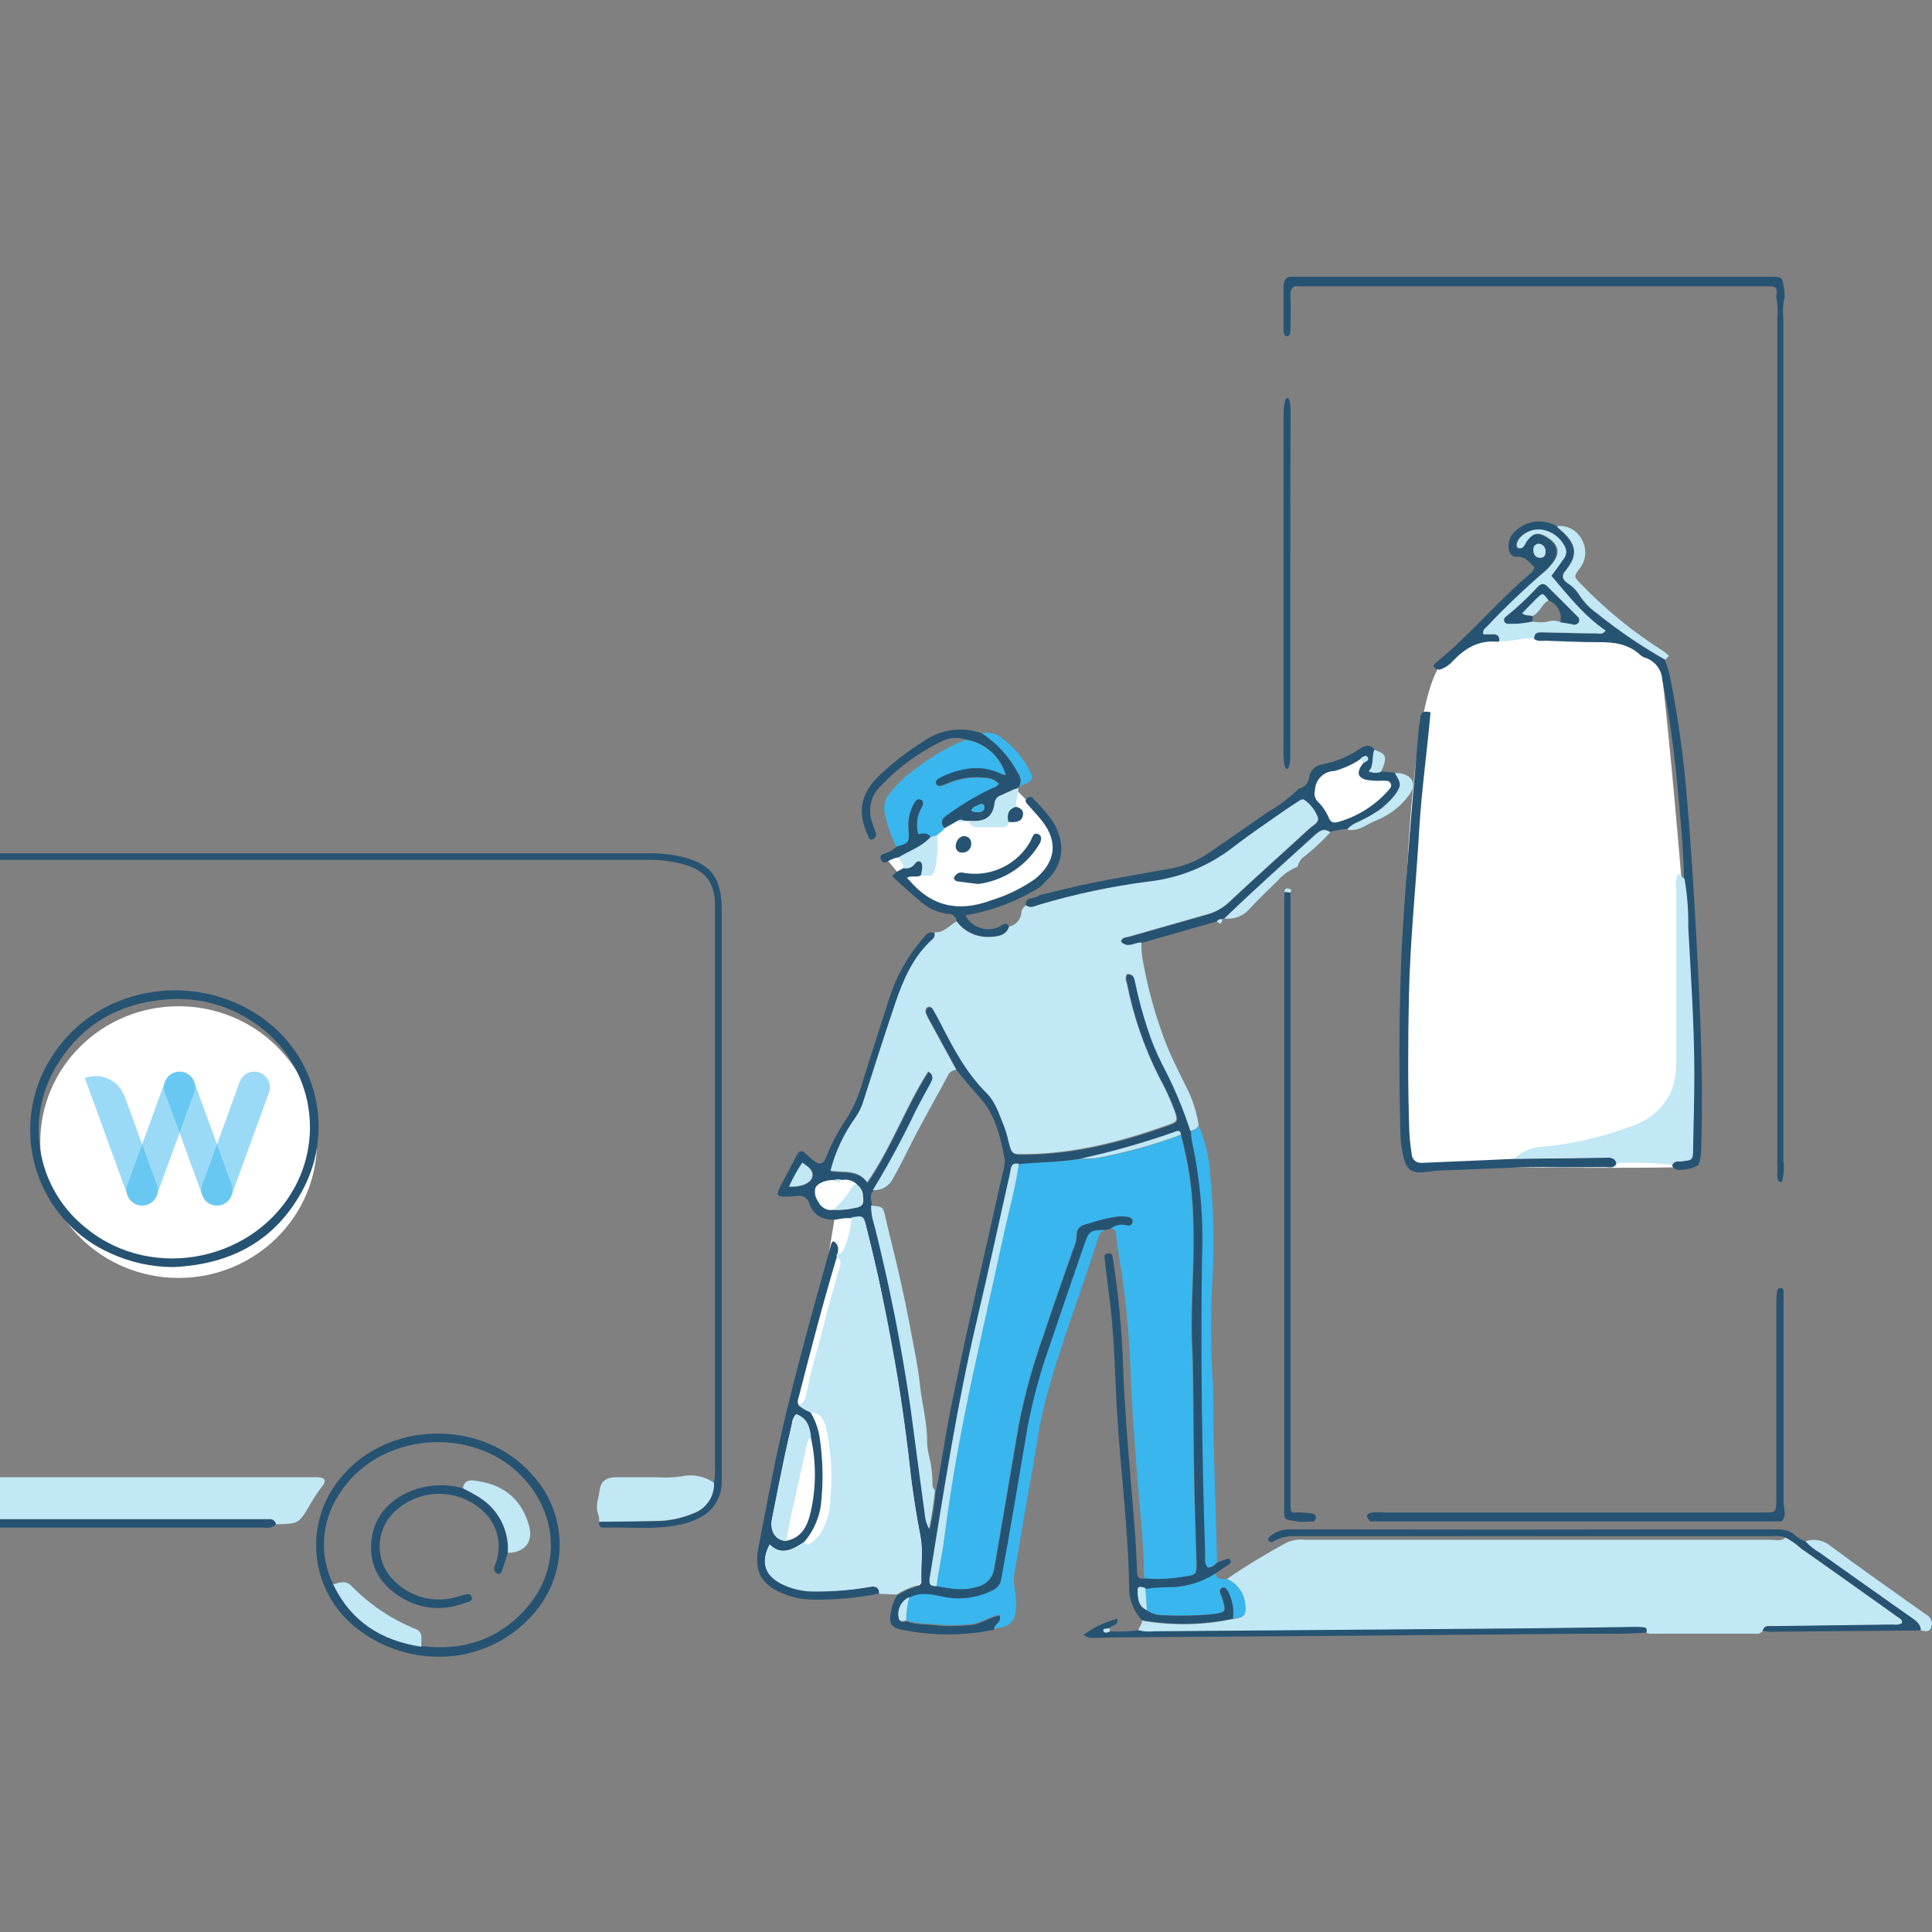 <svg viewBox="0 0 384 384" fill="none" xmlns="http://www.w3.org/2000/svg">
    <rect x="0" y="0" width="384" height="384" fill="#808080" stroke="none"/>
    <path d="M330.302 133.892c-1-7.5-15.809-8.674-26.5-7.5-7.75.851-14.971 0-18.5 7.5-8 17-7 98-4.5 98s49.5.5 54.5 0-4-90.5-5-98zM201 178c-14.5 7.5-19-.5-25-7.5l24-15.5 7 7c2.833 2.833 5.6 10-6 16zM266 152c-3 1-5 2-6 5.5l4 6.5 8-1 6.5-6.5-2.5-2-4-1.5v-3l-6 2zM167.5 233.5l-5.5 1v4.5l4 2.5-2.5 15-10.5 42-2 13.5 11 5 21.5-2 1.5-7-13-68v-5.5l-4.5-1zM63 227c0 14.912-12.312 27-27.5 27S8 241.912 8 227s12.312-27 27.5-27S63 212.088 63 227z" fill="#fff"/>
    <path d="M243.867 313.83c3.837-2.624 7.81-5.041 11.904-7.241 1.108-.494 2.327-.681 3.532-.542h92.633c.987 0 2.057.363 2.969-.425 1.136.603 2.191 1.347 3.141 2.215 6.37 4.457 12.685 8.983 19.021 13.488.432.315 1.18.48.988 1.371-.538.278-1.153.369-1.749.261l-22.8.301h-2.057c-.61 0-.891.419-1.124.906-.153.212-.363.377-.606.474-.243.097-.509.123-.766.074h-20.955c-.258-.026-.513-.076-.761-.151 0-.425.15-.953-.446-1.035-.683-.075-1.37-.103-2.057-.082-7.084.096-14.174.219-21.257.288l-74.14.582c-1.028.13-2.072.056-3.072-.219 0-.686.816-1.193.686-1.982 5.988 1.047 12.12.942 18.068-.308 2.352-.302 2.743-.83 2.442-3.045-.108-1.067-.497-2.085-1.129-2.952-.631-.866-1.482-1.549-2.465-1.978zM381.778 324.067c0-1.529-1.289-2.132-2.324-2.866-5.932-4.21-11.897-8.393-17.829-12.617-1.038-.599-1.981-1.35-2.798-2.228.844-.298 1.751-.369 2.63-.206.88.162 1.701.552 2.383 1.131 6.062 4.498 12.226 8.818 18.391 13.2.288.206.59.371.857.576.402.265.694.667.82 1.132.127.465.079.96-.134 1.392-.35.912-1.248.582-1.996.486zM183.024 173.992c.132-.48.224-.971.274-1.467 0-.473.179-1.077-.445-1.289-.624-.213-.803.137-1.05.5-.253.34-.601.597-1 .74-.398.142-.831.164-1.242.062.124-.912-.83-1.371-.932-2.16 2.105-1.371 4.642-2.057 6.356-4.073l1.276-.37c.17 2.046.083 4.106-.261 6.13-.597 2.174-.542 2.181-2.976 1.927zM192.494 163.233c.079-.032.162-.055.247-.068 2.742.288 4.697-.474 4.998-3.6.07-.351.234-.677.476-.94.242-.264.552-.456.896-.555l3.271-1.481c.219 1.289-.686 2.475-.405 3.764-1.577.46-1.844 1.591-1.508 3.017-.083.556-.336 1.029-.954 1.043h-5.677c-.301-.077-.58-.224-.813-.429-.234-.205-.416-.462-.531-.751zM220.601 324.287c-.216.117-.446.205-.685.261-.343 0-.686 0-.686-.494s.308-.309.555-.336l.734-.11c.061.221.088.45.082.679zM190.43 163.124c.174-.131.386-.201.603-.201.218 0 .429.07.604.201-.163.155-.379.243-.604.243-.225 0-.441-.088-.603-.243zM180.665 174.877c-.233 0-.439-.151-.37-.425.068-.275.233-.11.37-.179v.604zM214.471 230.282c6.357-1.379 12.623-3.151 18.761-5.307.624-.219 1.372-.651 1.481.555-5.405 2.023-10.979 3.563-16.656 4.602-1.189.148-2.389.198-3.586.15zM167.239 234.506c-.17.214-.417.352-.688.384-.271.032-.544-.044-.759-.212-.06-.052-.115-.11-.165-.172.519-.199 1.093-.199 1.612 0z" fill="#C1E8F4"/>
    <path d="M227.39 313.72c0-6.398-.748-12.741-1.262-19.097-.624-7.735-1.207-15.463-1.481-23.218-.286-7.236-1.031-14.446-2.229-21.587-.226-1.44-.432-2.893-.583-4.347-.082-.816-.349-1.371-1.248-1.234.458-.384 1.005-.648 1.59-.768.586-.12 1.192-.092 1.764.082.101.036.208.051.316.045.107-.005.212-.032.309-.079.097-.046.183-.112.255-.192.071-.08.126-.173.162-.275.072-.214.056-.449-.044-.652s-.277-.358-.491-.431c-.069-.02-.141-.034-.213-.041-.677-.13-1.369-.171-2.057-.124-1.966.285-3.902.744-5.787 1.372-1.481.343-2.558.761-2.462 2.654-.097.952-.359 1.88-.775 2.742-1.94 5.623-3.949 11.232-5.815 16.883-2.062 5.759-3.697 11.663-4.889 17.664-1.639 9.504-3.202 19.015-4.889 28.525-.1.926-.494 1.794-1.125 2.478-.631.684-1.465 1.147-2.379 1.321-2.743.857-5.3.329-7.934-.144.343-3.058 1.077-6.048 1.468-9.12 1.07-8.461 2.489-16.896 4.155-25.248 2.38-11.835 5.15-23.595 7.687-35.389 1.022-4.711 2.325-9.374 3.031-14.154 3.984-.452 8.002-.356 11.973-1.035 1.204.049 2.41-.001 3.606-.151 5.668-1.04 11.233-2.58 16.629-4.601 1.494 5.48 2.312 11.122 2.434 16.8.295 7.145-.343 14.29-.315 21.442 0 3.107.219 6.206.26 9.305.11 6.981.124 13.961.247 20.942.089 5.596.323 11.198.46 16.793 0 1.859-.179 2.188-1.886 2.407-2.795.527-5.648.673-8.482.432z" fill="#39B6ED"/>
    <path d="M180.734 317.416c2.057-1.09 4.073-.686 6.288-.233 3.389.8 6.95.402 10.08-1.125.505-.208.945-.55 1.272-.988.327-.438.529-.957.586-1.501 1.838-9.833 3.428-19.693 5.122-29.561 1.036-5.593 2.513-11.096 4.416-16.457 2.284-6.789 4.629-13.584 6.967-20.373.885-2.571 1.193-2.742 4.169-2.811-.418.391-.987.514-1.22 1.221-3.429 11.019-7.715 21.737-10.663 32.914-1.207 4.594-1.783 9.291-2.62 13.954-1.227 6.679-2.297 13.392-3.483 20.092-.213 1.001-.213 2.036 0 3.037.221 1.097.327 2.214.315 3.333 0 3.298-1.021 4.423-4.375 4.8-.219-1.125 1.591-1.289 1.063-2.812-2.002.35-3.709 1.79-5.897 1.9-2.049.224-4.115.261-6.171.11-2.133-.302-4.334-.11-6.412-.844-.021-1.57.168-3.136.563-4.656zM187.7 164.632c-.301.638-1.008.844-1.44 1.372l-1.275.37c-.686-.912-1.632-.686-2.53-.521-.48-1.791-.233-3.698.685-5.308.288-.521.528-1.227-.178-1.563-.706-.336-1.056.363-1.371.857-.857 1.59-1.211 3.402-1.015 5.198.109 2.544.082 2.544-2.421 3.291-1.083-2.148-1.865-4.434-2.324-6.795-.136-.678-.114-1.378.063-2.046.177-.668.505-1.286.958-1.808 1.252-1.654 2.745-3.11 4.43-4.32 3.204-2.635 6.79-4.766 10.636-6.322 1.882.296 3.638 1.128 5.06 2.396 1.422 1.268 2.448 2.919 2.955 4.756-.343-.069-.68-.165-1.007-.288-3.696-1.852-7.351-1.221-10.972.247-.556.228-1.086.513-1.584.85-.15.083-.263.219-.318.381-.054.163-.046.34.023.497.08.154.209.278.366.352.158.074.335.095.505.059.493-.14.975-.319 1.44-.535 2.305-.993 4.83-1.367 7.323-1.083.538-.013 1.071.089 1.566.3.494.21.938.524 1.301.92-.357.427-.835.736-1.372.885-3.201 1.503-6.245 3.323-9.085 5.431-1.056.727-1.289 1.405-.419 2.427zM202.615 156.28c.198-.426.274-.898.218-1.365-.056-.466-.241-.908-.534-1.275-1.69-3.206-4.176-5.924-7.22-7.892.781-.171 1.592-.148 2.363.065.771.214 1.478.613 2.06 1.162 2.177 1.672 3.951 3.811 5.19 6.261.885 1.549.446 2.16-2.077 3.044zM241.899 310.484c-.555.548-1.083 1.131-1.968 1.021-.685-.747-.473-1.646-.5-2.489-.604-19.68-.898-39.394-.624-59.047.32-7.751-.348-15.512-1.989-23.095-.118-.68-.189-1.367-.212-2.057.338-.044.663-.162.951-.346.288-.184.532-.428.715-.717 1.33 3.167 2.098 6.541 2.27 9.971.675 6.867.819 13.777.432 20.667-.396 7.151-.345 14.319.151 21.463v2.057c.027 10.841.507 21.71.774 32.572zM245.054 321.722c.213-1.878-.158-3.777-1.063-5.437-.24-.46-.611-.988-1.193-.686-.583.302-.432.871-.192 1.371.042.08.078.162.109.247 1.022 3.196 1.036 3.285-2.187 3.628-3.352.296-6.721.341-10.08.137-.776-.062-1.528-.296-2.201-.686-.113-.037-.212-.109-.281-.206-.096-1.44-.206-2.893-.302-4.347 1.873-.242 3.761-.354 5.65-.336 2.931-.205 5.761-1.149 8.229-2.743.322 1.372 1.371 1.159 2.359 1.186.967.425 1.807 1.096 2.434 1.947.627.851 1.019 1.851 1.138 2.901.295 2.195-.123 2.723-2.42 3.024zM193.035 161.128c.275-.775 1.008-.912 1.605-1.2.384-.185.884-.24.967.384.054.205.026.423-.079.606-.106.184-.279.319-.484.375h-.034c-.323.108-.665.149-1.004.121-.34-.029-.67-.126-.971-.286z" fill="#39B6ED"/>
    <path opacity=".503" fill-rule="evenodd" clip-rule="evenodd" d="M51.611 213.187c-.382-.139-.788-.202-1.195-.184-.406.018-.806.115-1.174.288-.369.172-.7.415-.975.715-.275.3-.488.651-.627 1.033l-7.42 20.382c-.145.384-.213.792-.199 1.202.014.41.109.813.28 1.186.171.373.414.708.716.986.301.279.655.494 1.041.634.385.141.795.203 1.205.184.41-.019.812-.12 1.182-.295.371-.176.703-.423.977-.729.274-.305.485-.661.621-1.048l7.418-20.382c.281-.772.244-1.624-.103-2.369-.347-.744-.976-1.321-1.748-1.602l.001-.001z" fill="#39B6ED"/>
    <path opacity=".503" fill-rule="evenodd" clip-rule="evenodd" d="M34.636 213.187c.382-.139.788-.202 1.195-.184.406.018.805.115 1.174.288.369.172.7.415.975.715.275.3.488.651.627 1.033l7.418 20.382c.145.384.213.792.199 1.202-.014.41-.109.813-.28 1.186-.171.373-.414.708-.716.986-.302.279-.655.494-1.041.634-.386.141-.795.203-1.205.184-.41-.019-.812-.12-1.182-.295-.371-.176-.703-.423-.977-.729-.274-.305-.485-.661-.621-1.048l-7.42-20.382c-.281-.772-.244-1.624.103-2.369.347-.744.976-1.321 1.748-1.602l.001-.001zm-17.784 1.061c1.544-.562 3.249-.488 4.738.207 1.49.695 2.642 1.953 3.204 3.497l6.358 17.469c.145.384.213.792.199 1.202-.014.41-.109.813-.28 1.186-.171.373-.414.708-.716.986-.301.279-.655.494-1.041.634-.385.141-.795.203-1.205.184-.41-.019-.812-.12-1.182-.295-.371-.176-.703-.423-.977-.729-.274-.305-.485-.661-.621-1.048l-8.478-23.293z" fill="#39B6ED"/>
    <path opacity=".503" fill-rule="evenodd" clip-rule="evenodd" d="M36.739 213.187c-.382-.139-.788-.202-1.195-.184-.406.018-.805.115-1.174.288-.369.172-.7.415-.975.715-.275.3-.488.651-.627 1.033l-7.42 20.382c-.145.384-.213.792-.199 1.202.014.41.109.813.28 1.186.171.373.414.708.716.986.302.279.655.494 1.041.634.386.141.795.203 1.205.184.41-.019.812-.12 1.182-.295.371-.176.703-.423.977-.729.274-.305.485-.661.621-1.048l7.418-20.382c.281-.772.244-1.624-.103-2.369-.347-.744-.976-1.321-1.748-1.602l.001-.001z" fill="#39B6ED"/>
    <path d="M245.054 321.722c-5.949 1.251-12.081 1.355-18.069.309-.853-.907-1.518-1.974-1.958-3.139-.44-1.165-.646-2.405-.606-3.65-.192-11.753-1.769-23.41-2.435-35.115-.377-6.796-.486-13.584-1.261-20.38-.371-3.085-.761-6.171-1.145-9.25 0-.569-.323-1.289.637-1.371.96-.083.912.61 1.008 1.22 1.028 6.651 1.681 13.354 1.955 20.078.356 11.575 1.59 23.095 2.434 34.601.178 2.407.274 4.8.377 7.241 0 1.001.261 1.721 1.495 1.454 2.832.24 5.684.088 8.475-.453 1.715-.212 1.948-.541 1.893-2.4-.137-5.595-.37-11.197-.466-16.793-.117-6.98-.131-13.961-.24-20.948 0-3.093-.247-6.172-.261-9.305 0-7.146.61-14.291.315-21.436-.122-5.678-.94-11.32-2.434-16.8-.11-1.207-.857-.775-1.481-.555-6.138 2.155-12.404 3.927-18.761 5.307-3.964.686-7.982.583-11.966 1.036-1.659-.371-1.563.932-1.762 1.885-2.188 9.676-4.252 19.358-6.535 29.006-4.08 16.965-6.631 34.162-9.415 51.346-.219 1.372.124 1.769 1.372 1.673 2.633.474 5.245 1.002 7.933.144.914-.174 1.748-.637 2.379-1.321.631-.684 1.026-1.552 1.125-2.477 1.687-9.511 3.244-19.022 4.889-28.526 1.193-6.001 2.827-11.905 4.89-17.664 1.865-5.65 3.874-11.26 5.814-16.882.413-.864.675-1.791.775-2.743-.096-1.893.981-2.311 2.462-2.654 1.883-.632 3.821-1.091 5.787-1.371.689-.048 1.38-.006 2.058.123.226.018.436.124.584.296.148.173.221.397.204.623-.007.07-.021.139-.041.206-.068.205-.213.376-.406.475-.192.099-.416.118-.623.053-.571-.174-1.178-.202-1.763-.082-.586.119-1.132.383-1.59.767l-.994.213c-2.976 0-3.285.247-4.169 2.818-2.338 6.789-4.684 13.584-6.967 20.373-1.904 5.36-3.381 10.863-4.416 16.457-1.687 9.86-3.285 19.728-5.122 29.561-.057.543-.26 1.06-.587 1.497-.327.437-.767.778-1.272.985-3.127 1.535-6.69 1.935-10.08 1.132-2.146-.453-4.224-.857-6.288.226-.76.344-1.385.932-1.774 1.671-.388.739-.519 1.587-.372 2.409.172 1.056.905.734 1.529.686 2.057.733 4.279.541 6.412.843 2.056.151 4.122.115 6.171-.11 2.188-.109 3.895-1.549 5.897-1.899.528 1.515-1.282 1.68-1.076 2.811-5.718 1.176-11.608 1.239-17.349.186-3.271-.487-3.71-1.139-3.038-4.389.221-.918.582-1.797 1.07-2.606 1.16-.746 2.418-1.327 3.737-1.728.583-.13 1.166-.404 1.125-1.179-.137-2.921.384-5.829-.178-8.777-.864-4.574-1.612-9.182-2.106-13.811-1.796-16.054-4.683-31.967-8.64-47.629-.541-2.215-.541-2.215-2.9-1.859-1.036-.069-2.077.021-3.086.268-2.516.192-4.457-.686-5.342-3.106-.113-.527-.429-.988-.879-1.284-.45-.296-.999-.404-1.527-.3h-.09c-.683.08-1.369.126-2.057.137-1.892.068-2.132-.316-1.227-2.057 1.076-2.058 2.215-4.115 3.25-6.172.501-.987 1.056-1.028 1.79-.336.431.449.889.87 1.371 1.262 1.372 1.083 2.057.967 2.743-.624.954-2.502 2.191-4.885 3.689-7.104 1.57-2.362 2.742-4.966 3.47-7.708 1.749-5.43 3.429-10.861 5.225-16.299 1.336-4.447 3.595-8.562 6.631-12.075.638-.686 1.166-1.886 2.517-1.235.08.242.084.503.013.748-.071.245-.214.462-.411.624-3.874 3.476-5.801 8.153-7.42 12.85-2.208 6.535-4.292 13.138-6.411 19.714-.339.969-.8 1.891-1.371 2.743-2.336 3.204-4.042 6.822-5.027 10.663 2.599.391 5.438-.329 7.296 2.283 4.889-7.145 7.632-15.085 12.117-22.038 1.186.733.898 1.59.411 2.475-.98 1.817-1.975 3.641-2.921 5.431-2.555 5.378-5.389 10.619-8.489 15.703-.939.939-.192 2.057-.343 3.058.018 1.293.25 2.575.686 3.792 3.031 12.021 5.444 24.191 7.227 36.459.912 6.995 1.872 13.989 2.812 20.976.05 1.067.348 2.107.871 3.038.536-2.542.925-5.113 1.165-7.7.179-.762.371-1.509.508-2.27.781-4.505 1.474-9.031 2.359-13.516 3.168-15.826 6.918-31.542 10.395-47.273.318-.897.464-1.846.432-2.797-.816-4.526-1.886-9.004-5.122-12.522-1.523-1.645-2.935-3.387-4.334-5.136l-5.321-9.757c-.247-.46-.48-.919-.686-1.372-.082-.106-.14-.229-.169-.36-.029-.131-.029-.267.001-.398.029-.131.087-.254.17-.36.082-.106.187-.192.307-.253.637-.322.843.11 1.063.494.473.822.925 1.652 1.371 2.496 2.551 5.012 5.095 9.997 9.195 14.016 1.797 1.769 2.572 4.258 3.504 6.548.393 1.056.711 2.137.954 3.237.685 2.578.685 2.455 3.428 2.427 9.73-.089 19.022-2.496 28.053-5.732 2.119-.748 2.187-.823 1.467-2.928-.885-2.355-1.944-4.64-3.168-6.837-2.914-5.796-5.034-11.959-6.302-18.322-.137-.686-.459-1.372 0-1.989 1.372-.123 1.482.981 1.674 1.865.626 2.958 1.409 5.881 2.345 8.757.78 2.471 1.762 4.875 2.935 7.186 2.26 4.279 4.15 8.743 5.65 13.344.029.69.102 1.377.219 2.057 1.642 7.583 2.308 15.344 1.982 23.095-.267 19.68 0 39.394.631 59.047 0 .843-.178 1.742.5 2.489.885.11 1.372-.473 1.968-1.022.638-.226 1.262-.5 1.914-.72.127-.026.259-.007.374.053.115.06.205.157.256.277.036.055.059.116.071.181.011.065.009.131-.006.194-.015.064-.042.125-.08.178-.038.053-.087.098-.142.132-.912.652-1.852 1.262-2.743 1.872-2.466 1.598-5.298 2.542-8.229 2.743-1.889-.012-3.776.102-5.65.343-.651-.274-1.563-.528-1.55.446 0 1.495 0 3.168 1.852 3.901l.281.192c.67.397 1.424.632 2.201.686 3.359.205 6.728.159 10.08-.137 3.216-.343 3.202-.439 2.187-3.627-.034-.083-.068-.165-.109-.247-.247-.501-.35-1.07.192-1.372.541-.301.946.22 1.193.686.864 1.663 1.199 3.551.96 5.41zm-74.716-86.304c-.384-.382-.857-.662-1.376-.817-.52-.154-1.069-.177-1.6-.067-.521-.199-1.097-.199-1.618 0-.423.006-.844.042-1.262.109-2.742.624-3.243 2.119-1.721 4.416.267.535.708.962 1.25 1.211.543.25 1.154.306 1.733.161 1.381.072 2.765-.045 4.114-.35 1.564-.247 1.859-.686 1.667-2.297.006-.468-.109-.93-.332-1.342-.223-.412-.548-.759-.944-1.01l.089-.014zm-13.378.453c2.496.13 4.471-.748 4.615-2.174.123-1.186-.96-1.81-1.995-2.585-1.058 1.499-1.976 3.092-2.743 4.759h.123zM134.544 170.077c-1.856-.349-3.742-.512-5.63-.487H0v1.303h128.379c2.687-.061 5.367.288 7.948 1.035 3.936 1.221 5.636 3.504 5.774 7.591v111.717c.077 1.157.012 2.32-.192 3.462.067 1.351-.311 2.687-1.077 3.802-.765 1.115-1.876 1.948-3.161 2.37-2.391.989-4.955 1.492-7.543 1.481-3.71.041-7.399.069-11.054.123-.109.734.185 1.166.96 1.152 4.999-.15 10.025.487 14.942-.569 1.531-.259 3.006-.779 4.361-1.536 1.193-.647 2.198-1.591 2.918-2.741.721-1.15 1.133-2.466 1.196-3.821V180.945c-.034-6.788-2.249-9.511-8.907-10.868z" fill="#275372"/>
    <path d="M21.874 249.057c-1.528-.685-2.99-1.509-4.368-2.461-5.839-4.06-9.826-10.273-11.085-17.272-1.259-6.999.314-14.212 4.372-20.052 8.599-12.775 26.599-16.292 40.046-7.824 5.631 3.512 9.741 9.008 11.519 15.402 1.777 6.395 1.093 13.223-1.919 19.138-5.417 10.505-14.4 15.339-25.995 15.853-4.342-.007-8.63-.956-12.569-2.784zm-9.943-38.324c-3.523 5.217-4.931 11.579-3.939 17.796.992 6.217 4.31 11.825 9.281 15.687 13.2 10.69 33.813 6.343 41.582-8.763 2.808-5.478 3.496-11.799 1.932-17.752-1.564-5.954-5.27-11.121-10.407-14.511-4.538-3.09-9.918-4.709-15.408-4.636-9.6.24-17.63 3.991-23.04 12.179zM354.72 58.998c-.343 1.343-.433 2.738-.267 4.114V230.694c.212 1.428.1 2.886-.33 4.265-.857 0-.857-.802-.87-1.474V63.119c.143-1.375.067-2.764-.227-4.114.268-1.159.199-2.057-.953-2.105H259.2c-.342.027-.686.027-1.029 0-1.193-.165-1.748.377-1.68 2.126.09 2.174 0 4.375 0 6.569 0 .686-.205 1.2-.685 1.234-.48.034-.686-.542-.686-1.179v-8.647c0-1.467.624-2.057 1.653-1.995h95.177c2.379 0 2.379 0 2.743 3.374-.002.206.007.412.027.617zM243.353 182.564c-.074-.018-.152-.012-.222.017-.071.03-.13.081-.169.147-.199-.057-.411-.048-.605.025-.193.073-.359.206-.471.38l-15.01 4.285c-1.372-.096-2.784 1.262-4.074-.192.206-.932 1.015-.822 1.632-1.001 5.212-1.504 10.437-2.994 15.676-4.471 1.655-.48 3.163-1.366 4.388-2.578 5.226-4.896 10.581-9.662 15.847-14.51.686-.596 1.879-1.09 1.591-2.146-.516-1.38-1.433-2.574-2.633-3.428-.37-.316-.843 0-1.193.24-.953.603-1.893 1.213-2.805 1.851-3.312 2.338-6.692 4.587-9.915 7.063-4.889 3.88-10.765 6.316-16.965 7.035-7.456.921-14.823 2.458-22.025 4.595-.775.226-1.618.774-2.448.075-.088-.258-.071-.541.047-.787.117-.246.327-.436.584-.53l.158-.041c.637-.199 1.371-.171 1.885-.685 3.6-.837 7.173-1.79 10.869-2.51 4.985-.994 9.998-1.824 15.01-2.743 2.816-.468 5.493-1.554 7.838-3.182 3.833-2.633 7.639-5.321 11.479-7.947 2.308-1.338 4.447-2.95 6.37-4.8.507-.097.971-.351 1.326-.726.354-.376.582-.854.649-1.366.082-.699.397-1.35.895-1.848.497-.498 1.149-.813 1.848-.894 2.522-.472 4.922-1.449 7.056-2.874.994-.624 2.105-1.371 3.209-.096-.576 1.372 0 3.045-1.09 4.307.761.336 1.621.37 2.406.096l2.743.253c1.372 2.106 1.372 2.64-.137 4.554-1.837 2.188-4.162 3.914-6.788 5.04-.979.291-1.86.846-2.544 1.604-1.142.045-2.274.236-3.367.569-1.262-.939-2.147-.26-3.113.611-6.028 5.547-12.089 10.957-17.932 16.608zm26.983-31.639c-1.577 1.053-3.317 1.839-5.15 2.324-.994.022-1.943.422-2.652 1.119-.71.697-1.127 1.638-1.167 2.632-.118.382-.137.788-.054 1.179.083.392.264.755.527 1.057.932.903 1.679 1.979 2.201 3.168.425 1.179 1.173 1.206 2.023.939 3.757-1.074 7.135-3.187 9.744-6.096.364-.432.953-.912.583-1.563-.37-.652-1.056-.474-1.646-.515-1.117.069-2.239 0-3.339-.205-1.372-.446-1.701-1.166-.995-2.51.188-.294.394-.576.618-.844.404-.301 1.248-.473.733-1.179-.315-.439-.884 0-1.268.281-.057.068-.11.139-.158.213zM70.821 323.581l-.459-.371c-4.26-3.548-6.938-8.643-7.443-14.164-.505-5.521 1.202-11.018 4.748-15.28 9.305-11.465 28.217-11.836 38.037-.748 3.517 3.777 5.49 8.735 5.531 13.895.04 5.16-1.855 10.148-5.312 13.98-2.277 2.593-5.072 4.679-8.206 6.125-3.134 1.445-6.535 2.218-9.986 2.268-6.128.122-12.108-1.895-16.91-5.705zm-4.608-8.75c3.538 7.419 9.497 11.342 17.568 12.343 8.071 1.001 15.086-1.18 20.571-7.241 6.905-7.543 6.795-18.11 0-25.811-9.874-11.19-29.41-9.6-37.111 3.141-1.669 2.587-2.644 5.561-2.83 8.634-.186 3.074.423 6.144 1.768 8.913l.034.021zM159.868 306.438l-1.063.685c-1.968 1.235-3.936 1.742-5.829-.164-1.79 3.428-1.001 6.048 2.215 7.728 2.157 1.089 4.551 1.626 6.967 1.563 3.605.02 7.205-.273 10.759-.877 1.241-.206 1.81.144 1.824 1.371-4.152.816-8.373 1.22-12.604 1.207-2.171.034-4.328-.357-6.349-1.152-4.464-1.783-5.946-4.43-5.054-9.161 1.028-5.349 2.071-10.686 3.127-16.012 3.044-14.941 7.309-29.671 11.355-44.393.093-.195.208-.379.343-.548 1.07.493 1.083 1.371.974 2.338-.1.091-.17.208-.203.339-.033.13-.027.268.018.395-2.812 9.332-5.246 18.761-7.667 28.189-.164.4-.164.849 0 1.248.701.573 1.485 1.035 2.325 1.372.955 1.539 1.596 3.252 1.886 5.04.625 4.083.754 8.228.384 12.343-.179 3.126-1.376 6.107-3.408 8.489zm1.275-20.716c-.233-2.023-.734-3.874-2.921-4.635-.491.53-.784 1.213-.83 1.934-.446 2.009-.926 4.073-1.371 6.041-.885 4.279-1.763 8.571-2.592 12.877-.48 2.38.747 4.224 2.743 4.334 3.298-.583 4.402-3.202 4.998-5.918 1.06-4.82 1.06-9.812 0-14.633h-.027zM350.304 324.095c.233-.487.514-.905 1.125-.905h2.057l22.8-.302c.595.109 1.21.017 1.748-.26.192-.823-.555-.988-.987-1.372-6.336-4.505-12.651-9.031-19.022-13.488-.949-.868-2.004-1.612-3.14-2.215-.913-.26-1.869-.337-2.812-.226h-94.807c-1.466-.057-2.918.31-4.182 1.056-.145.103-.323.146-.498.12-.175-.025-.333-.118-.442-.257-.219-.322 0-.652.247-.898 1.178-.956 2.667-1.444 4.183-1.372 27.886.055 55.771.055 83.657 0h12.96c1.11-.03 2.208.242 3.175.789.683.71 1.521 1.255 2.448 1.591.816.878 1.759 1.629 2.797 2.228 5.925 4.224 11.891 8.407 17.829 12.617 1.035.734 2.256 1.372 2.325 2.867l-29.178.246c-.768.077-1.543.002-2.283-.219zM226.286 324.013c.999.278 2.043.352 3.072.219l74.139-.583c7.077-.068 14.167-.192 21.257-.288.687-.02 1.374.007 2.057.082.597.083.474.611.446 1.036-4.388.363-8.791.206-13.186.24-28.658.274-57.314.503-85.968.686-3.712 0-7.42.045-11.122.137-.595-.017-1.167-.226-1.632-.597 2.012-1.495 4.297-2.582 6.726-3.202.261 1.371-1.076 1.193-1.494 1.831l-.734.109c-.247 0-.542 0-.556.336-.013.336.336.535.686.494.239-.056.47-.143.686-.26 1.878.084 3.759.003 5.623-.24zM187.701 164.632c-.871-1.022-.638-1.769.418-2.53 2.842-2.11 5.888-3.929 9.093-5.431.536-.149 1.014-.457 1.371-.885-.363-.396-.807-.71-1.301-.92-.494-.211-1.028-.313-1.565-.3-2.494-.283-5.019.09-7.324 1.083-.464.219-.946.398-1.44.535-.17.037-.348.017-.505-.057-.158-.075-.286-.199-.366-.354-.07-.155-.081-.331-.029-.493.052-.163.163-.3.31-.385.498-.343 1.031-.63 1.591-.857 3.607-1.468 7.262-2.057 10.972-.247.327.123.665.219 1.008.288-.513-1.834-1.544-3.481-2.969-4.744-1.426-1.262-3.185-2.086-5.068-2.374-.827-.256-1.697-.343-2.559-.255-.861.089-1.696.35-2.453.77-4.412 2.182-8.405 5.125-11.795 8.694-.989.926-1.678 2.127-1.98 3.448-.302 1.32-.202 2.701.287 3.965.205.576.377 1.159.596 1.728.075.131.121.276.135.426.015.15-.003.302-.052.444-.048.143-.127.274-.23.384-.103.11-.228.197-.367.255-.686.274-.816-.426-1.008-.844-2.057-4.457-1.495-8.084 2.057-11.588 2.729-2.653 5.736-5.003 8.969-7.008 1.658-1.191 3.579-1.962 5.599-2.249 2.021-.286 4.08-.079 6.004.603 3.027 1.965 5.501 4.673 7.186 7.865.293.367.478.809.533 1.275.056.466-.019.939-.218 1.365-.096.098-.188.201-.274.309l-3.271 1.481c-.344.099-.654.291-.896.554-.242.264-.406.589-.475.941-.302 3.126-2.256 3.888-4.999 3.6-.085.013-.168.036-.247.068l-.857-.068c-.174-.131-.386-.201-.604-.201-.217 0-.429.07-.603.201l-2.674 1.508zm5.335-3.504c.299.162.629.262.969.293.339.03.681-.009 1.005-.115.208-.047.388-.175.501-.355.113-.18.15-.397.103-.605v-.034c-.083-.624-.583-.569-.967-.384-.597.288-1.33.425-1.605 1.2h-.006zM53.801 301.981H0v1.645h51.696c1.056-.054 2.27.378 3.147-.685-.042-.254-.167-.486-.356-.66-.189-.173-.43-.279-.686-.3z" fill="#275372"/>
    <path d="M200.578 184.141c-.555 1.707-2.057 1.981-3.476 2.057-1.332.129-2.674-.087-3.898-.628-1.224-.54-2.288-1.387-3.09-2.458-.009-.391-.171-.763-.452-1.035-.281-.272-.658-.422-1.049-.419-2.236-.206-4.332-1.175-5.939-2.742-1.851-1.495-3.558-3.155-5.3-4.711.583-1.036 1.508-1.187 2.187-1.66.411.102.844.08 1.242-.063.399-.142.747-.4 1.001-.739.246-.37.596-.686 1.049-.501.452.186.459.816.445 1.29-.05.495-.142.986-.274 1.467-.761.391-1.584.096-2.359.281-.137.069-.343.096-.37.178-.027.083.137.371.37.425 4.423 5.294 9.847 6.48 16.3 4.074 3.14-.947 6.108-2.392 8.791-4.279 4.073-3.319 4.601-7.365 1.371-11.493-.912-1.159-1.934-2.215-2.894-3.312-.274-.329-.61-.685-.192-1.104.126-.179.318-.302.534-.34.216-.039.438.01.618.135.082.054.152.124.206.205 2.057 2.215 4.279 4.279 5.136 7.337.487 1.487.539 3.082.152 4.598-.388 1.515-1.199 2.889-2.339 3.96-.542.542-1.084 1.083-1.619 1.646-4.533 2.826-9.577 4.737-14.846 5.623.615 1.188 1.671 2.087 2.942 2.504 1.271.417 2.655.318 3.854-.276.651-.404 1.262-.973 1.899-.02z" fill="#275372"/>
    <path d="M194.421 175.699c-1.612-.198-2.894-.335-4.17-.527-.119-.024-.233-.072-.333-.142-.101-.069-.186-.159-.249-.263-.179-.37.109-.624.342-.898.556-.624 1.207-.446 1.9-.33 2.55.378 5.156-.032 7.467-1.175 2.311-1.144 4.218-2.966 5.465-5.222.35-.686.515-1.721 1.454-1.372.94.35.686 1.372.247 2.057-1.3 2.138-3.065 3.956-5.164 5.319-2.099 1.363-4.477 2.235-6.959 2.553zM256.457 115.46v34.971c0 1.207-.247 2.256-.61 2.414-.542 0-.686-1.296-.734-2.743-.048-1.447 0-2.818 0-4.252V82.662c0-1.166.137-3.717.802-3.579.666.137.597 2.373.597 3.936-.037 10.83-.055 21.644-.055 32.442zM184.985 166.319c-1.714 1.995-4.251 2.743-6.356 4.073-.843.138-1.646.459-2.352.939-.597.268-.995 0-1.214-.575-.08-.177-.087-.378-.021-.56.067-.182.202-.331.377-.414l.124-.041c.988-.261 1.897-.76 2.647-1.454 2.503-.748 2.53-.748 2.42-3.292-.196-1.795.158-3.607 1.015-5.197.302-.494.638-1.187 1.372-.857.733.329.466 1.042.178 1.563-.919 1.61-1.165 3.517-.686 5.307.864-.164 1.831-.404 2.496.508zM191.191 169.466c-.175.004-.349-.031-.509-.1-.161-.07-.304-.173-.422-.303-.117-.131-.204-.284-.257-.451-.052-.167-.068-.343-.046-.517 0-.912.829-1.995 1.707-1.899.357-.001.699.138.955.387.256.248.406.586.416.943.014.098.014.197 0 .295-.008.225-.062.445-.156.65-.095.204-.229.388-.394.54-.166.152-.36.27-.572.347-.211.077-.436.112-.66.102l-.062.006zM200.427 163.37c-.336-1.371-.068-2.557 1.509-3.017.912.247 1.591.686 1.371 1.763-.219 1.076-1.152 1.426-2.88 1.254zM298.032 127.425c-.155.068-.319.109-.487.124-3.723-.35-6.48 1.371-8.914 3.984-.7.751-1.591 1.299-2.579 1.584-.761-.268-1.714-.556-.562-1.482 6.466-5.197 11.74-11.657 18.014-17.074.555-.487 1.275-.898 1.495-1.831-1.015-.912-1.749-2.173-3.518-2.057-1.124.069-1.591-.857-1.646-1.934-.039-.65.085-1.299.36-1.89.276-.59.694-1.102 1.217-1.49 1.072-.954 2.419-1.543 3.846-1.685 1.428-.142 2.864.172 4.102.896.148.206.316.396.501.569 3.791 3.168 3.586 5.438 1.172 8.359-.83 1.001-.48 1.694.363 2.359.889.535 1.653 1.252 2.243 2.105.938 1.549 2.187 2.887 3.668 3.929 4.271 3.441 8.814 6.53 13.584 9.237.521 1.28.907 2.611 1.152 3.97 1.455 7.375 2.503 14.824 3.141 22.313.734 8.003 1.234 16.019 1.7 24 .892 15.703 1.749 31.406 1.235 47.136.003 1.04-.181 2.071-.542 3.045-1.144.603-2.416.925-3.71.939-.775 0-1.371-.219-1.549-1.049.39-.802 1.138-.596 1.803-.685 2.174-.234 2.229-.234 2.284-2.503.109-4.999.246-9.998.246-14.942 0-9.669-.685-19.317-1.193-28.958.049-3.278-.206-6.554-.761-9.785-.096-6.123-.72-12.226-1.282-18.308-.641-7.134-1.65-14.229-3.024-21.258-.07-.944-.411-1.848-.983-2.602-.572-.754-1.35-1.327-2.24-1.649-.419-.116-.807-.322-1.138-.603-2.393-2.229-5.273-2.592-8.387-2.551-3.428 0-6.898-.165-10.347-.288-.843 0-1.742.219-2.476-.446 0-1.371.94-1.207 1.811-1.193 3.545.068 7.076.158 10.622.212.541 0 1.193.302 1.755-.569-4.306-2.907-7.461-6.953-10.773-10.868.768-1.056 1.557-2.057 2.263-3.148.266-.293.453-.648.544-1.033.091-.385.083-.787-.023-1.168-.344-.89-.893-1.687-1.602-2.326-.708-.64-1.557-1.104-2.478-1.356-.842-.233-1.731-.237-2.575-.01-.844.227-1.612.675-2.225 1.299-.843.789-1.056 2.057-.445 2.229.877.233 1.152-.542 1.481-1.139.035-.077.079-.151.13-.219 1.241-1.673 2.434-1.879 4.204-.72 1.769 1.159 2.372 2.633 1.439 4.347-.699 1.095-1.583 2.06-2.612 2.853-3.73 3.38-7.365 6.809-10.793 10.45-.377.398-1.015.72-.761 1.591h1.975c1.055-.069 1.275.501 1.275 1.289zm7.796-19.358c-.291.013-.566.14-.764.355-.198.215-.303.499-.292.791.004.032.004.064 0 .096 0 .85.357 1.529 1.372 1.556.734 0 1.056-.528 1.056-1.193.017-.195-.006-.392-.066-.579-.06-.186-.157-.359-.284-.508-.128-.149-.284-.27-.459-.358-.176-.088-.367-.14-.563-.153v-.007zM301.029 230.33l17.725-.219c.995 0 2.133-.274 2.551 1.097-.459 1.104-1.44.761-2.249.761-4.148 0-8.29.096-12.446 0-6.795 0-13.584.494-20.448.686-1.124 0-2.221.288-3.353.343-2.228.123-3.202-.514-3.778-2.743-.392-1.503-.622-3.043-.686-4.594-.267-11.232-.295-22.464.11-33.703.274-7.495.885-14.942 1.454-22.464.624-8.263 1.371-16.505 2.091-24.768 0-.597.274-1.193.274-1.776 0-1.55.858-1.673 2.058-1.372-.686 7.742-1.776 15.429-2.243 23.184-.637 11.13-1.831 22.197-2.057 33.354-.192 9.058-.233 18.116.096 27.168.081 1.364.235 2.724.46 4.073.003.471.194.922.529 1.254.335.331.789.517 1.26.515.105.007.211.007.316 0 6.061-.254 12.164-.508 18.336-.796zM354.123 302.392h-81.792c-.816-.802-.953-1.508.391-1.769.773-.075 1.552-.075 2.325 0h74.743c3.394 0 3.257.233 3.257-3.216v-38.475c.013-.771.068-1.54.164-2.304.025-.174.111-.334.243-.45.132-.115.302-.18.477-.181.432 0 .569.315.569.685v41.733c-.068 1.31.748 2.736-.377 3.977zM261.257 302.378l-2.743.131c-3.655-.652-3.271.082-3.271-3.991V180.575c0-1.132 0-2.242.103-3.374l1.159.137v122.345c0 1.022.651 1.063 1.426.899.936.025 1.87.098 2.798.219 1.07.22.885.898.528 1.577zM95.369 297.716c1.825 1.162 3.303 2.794 4.28 4.724.977 1.931 1.417 4.088 1.274 6.247-.343 1.07-.686 2.146-1.036 3.202-.158.467-.336 1.118-.987.899-.264-.101-.479-.3-.598-.556-.119-.257-.133-.549-.04-.816.096-.404.322-.802.432-1.207.544-1.743.574-3.607.088-5.367-.486-1.761-1.469-3.345-2.831-4.562-2.424-2.216-5.606-3.419-8.89-3.362-3.284.058-6.422 1.371-8.767 3.671-.087.079-.17.164-.247.253-.857.908-1.527 1.976-1.972 3.143-.444 1.167-.654 2.41-.618 3.658.036 1.249.318 2.477.83 3.616.511 1.14 1.242 2.167 2.151 3.023 1.605 1.596 3.613 2.725 5.81 3.269 2.197.543 4.5.48 6.663-.183.651-.216 1.312-.399 1.982-.548.218-.017.435.05.606.186.172.135.286.331.319.547.082.343-.219.686-.569.775-.896.341-1.812.627-2.743.857-1.809.458-3.692.546-5.536.259-1.844-.288-3.611-.945-5.195-1.932-4.073-2.468-6.37-6.014-5.973-10.971.398-4.958 3.34-8.229 7.755-10.163 3.315-1.323 6.971-1.532 10.416-.596 1.178.559 2.313 1.205 3.394 1.934z" fill="#275372"/>
    <path d="M304.635 123.53c-1.592.36-3.223.519-4.854.474-.174.02-.349-.018-.498-.109-.149-.091-.264-.229-.325-.392-.064-.161-.071-.34-.02-.506.051-.165.157-.309.301-.406 2.291-1.831 4.435-3.84 6.411-6.007.569-.569 1.187-.734 1.797-.116 2.03 1.988 4.043 3.997 6.041 6.027.176.129.303.314.358.526.055.211.035.434-.056.633-.302.542-.775.555-1.372.432-.761-.165-1.522-.274-2.283-.391.206-.894.076-1.832-.366-2.637-.441-.804-1.163-1.418-2.027-1.724-1.111-1.509-1.139-1.536-2.174-.535s-2.023 2.057-3.038 3.099c.686.624 1.427.316 2.057.556l.048 1.076z" fill="#275372"/>
    <path d="M185.719 185.32c1.886.11 2.983-1.371 4.395-2.201.802 1.071 1.866 1.918 3.09 2.458 1.224.54 2.566.757 3.898.628 1.44-.083 2.921-.357 3.476-2.058.647-.132 1.234-.472 1.671-.966.438-.495.703-1.118.757-1.776.026-.304.126-.596.293-.85.166-.255.393-.465.66-.611.83.686 1.673.144 2.448-.082 7.194-2.156 14.554-3.715 22.004-4.663 6.2-.719 12.076-3.156 16.965-7.035 3.223-2.476 6.603-4.725 9.915-7.063.912-.638 1.852-1.248 2.805-1.852.35-.212.823-.555 1.193-.24 1.2.855 2.118 2.049 2.633 3.429.288 1.056-.932 1.55-1.591 2.146-5.266 4.848-10.621 9.6-15.846 14.51-1.226 1.211-2.734 2.098-4.389 2.578-5.239 1.486-10.464 2.976-15.675 4.471-.618.178-1.427.068-1.632 1.001 1.371 1.454 2.742.096 4.073.192-.027 1.456.115 2.911.425 4.334 1.032 5.579 2.605 11.045 4.697 16.32 1.275 3.099 2.825 6.075 4.306 9.079.951 2.109 1.613 4.337 1.968 6.624-.183.288-.427.533-.715.716-.288.184-.612.302-.951.346-1.502-4.598-3.394-9.06-5.657-13.337-1.173-2.31-2.152-4.714-2.928-7.186-.941-2.877-1.726-5.802-2.352-8.763-.192-.885-.288-1.982-1.673-1.866-.487.686-.165 1.372 0 1.989 1.267 6.363 3.387 12.526 6.301 18.322 1.208 2.185 2.254 4.457 3.127 6.796.72 2.105.652 2.187-1.467 2.935-9.072 3.229-18.322 5.636-28.053 5.732-2.743 0-2.743.144-3.428-2.434-.239-1.101-.558-2.182-.953-3.237-.933-2.29-1.708-4.8-3.504-6.541-4.074-4.08-6.645-9.011-9.196-14.023-.432-.844-.884-1.667-1.371-2.496-.22-.384-.569-.686-1.063-.494-.494.192-.528.802-.309 1.371.189.476.419.935.686 1.372l5.321 9.751c-.386.013-.758.141-1.07.369-.312.227-.548.543-.678.906-1.982 3.696-4.074 7.365-6.021 11.061-1.611 3.031-3.038 6.171-4.752 9.127-.344.776-.921 1.427-1.65 1.863-.73.436-1.576.635-2.423.571 3.098-5.085 5.931-10.326 8.489-15.703.946-1.851 1.941-3.669 2.921-5.438.487-.884.775-1.735-.411-2.468-4.478 6.98-7.228 14.941-12.117 22.032-1.913-2.613-4.697-1.893-7.296-2.284.988-3.839 2.693-7.457 5.026-10.663.573-.851 1.034-1.773 1.372-2.742 2.119-6.576 4.203-13.18 6.411-19.715 1.619-4.752 3.552-9.373 7.42-12.85.204-.161.354-.381.43-.629.076-.249.074-.515-.005-.763zM169.255 241.953c2.359-.356 2.359-.356 2.907 1.859 3.954 15.662 6.839 31.575 8.633 47.629.494 4.629 1.241 9.237 2.112 13.817.556 2.949 0 5.85.172 8.771 0 .775-.542 1.049-1.125 1.186-1.319.398-2.577.977-3.737 1.721l-3.477-.158c0-1.241-.582-1.59-1.824-1.371-3.552.624-7.152.933-10.758.926-2.416.062-4.81-.475-6.967-1.564-3.216-1.68-4.005-4.333-2.215-7.728 1.892 1.907 3.86 1.372 5.828.165l1.063-.686c.281.377.611.652 1.07.329.712-.475 1.353-1.047 1.906-1.7 1.449-2.151 2.214-4.689 2.195-7.283.466-4.789.165-9.623-.892-14.317-.466-1.715-1.268-2.743-3.099-2.839-.839-.339-1.622-.801-2.325-1.372 1.372-.555 1.454-1.872 1.687-3.003 1.008-4.93 2.537-9.723 3.751-14.619.816-3.312 1.79-6.583 2.743-9.875.247-.843.308-1.495-.583-1.94-.045-.127-.051-.265-.018-.395.033-.131.104-.248.203-.339.256.033.515-.028.73-.17.215-.142.372-.357.443-.605.873-2.046 1.405-4.221 1.577-6.439zM63.202 293.615H0v8.318h53.801c.269.021.521.135.714.323.193.188.314.437.342.705 4.512-.082 4.526-.068 6.795-3.956.727-1.275 1.542-2.496 2.441-3.655.83-1.097.535-1.646-.891-1.735zM118.965 301.151c-.748-1.708 0-3.244.233-5.026.233-1.783 1.371-2.51 3.298-2.51h7.989c1.621.123 3.252.068 4.861-.165 1.121-.257 2.283-.28 3.412-.065 1.13.215 2.203.662 3.151 1.313.058 1.337-.32 2.656-1.077 3.759-.757 1.104-1.852 1.931-3.12 2.358-2.39.992-4.955 1.496-7.543 1.481-3.71.069-7.399.151-11.095.151.039-.435.002-.874-.109-1.296zM334.807 174.63c.556 3.231.808 6.507.754 9.785.521 9.641 1.186 19.289 1.2 28.958 0 4.999-.137 9.997-.247 14.941 0 2.27-.109 2.27-2.283 2.503-.686.069-1.372-.137-1.804.686-3.706-.379-7.434-.492-11.156-.336-.418-1.372-1.557-1.104-2.551-1.104l-17.726.219c1.421-1.347 3.26-2.168 5.212-2.324 6.252-.545 12.398-1.957 18.26-4.197 1.674-.555 3.218-1.443 4.539-2.611 1.321-1.168 2.392-2.591 3.148-4.184.715-1.844 1.062-3.81 1.022-5.788v-34.422c-.103-.945-.048-1.9.164-2.826.809-.466.933.583 1.468.7zM331.721 130.36l-.72.761c-4.77-2.706-9.313-5.795-13.584-9.236-1.481-1.043-2.73-2.381-3.668-3.929-.59-.853-1.354-1.571-2.243-2.106-.843-.685-1.193-1.371-.363-2.358 2.414-2.963 2.619-5.191-1.173-8.359-.184-.174-.352-.364-.5-.569 1.044-.116 2.097.105 3.006.63.909.526 1.627 1.328 2.047 2.291.456.891.64 1.896.529 2.891-.111.995-.512 1.935-1.153 2.704-1.117 1.522-1.076 1.564.282 2.949 4.971 5.16 10.55 9.698 16.614 13.515.326.252.635.525.926.816z" fill="#C1E8F4"/>
    <path d="M243.353 182.563c5.842-5.65 11.904-11.06 17.931-16.505.967-.871 1.852-1.549 3.114-.61-1.582 1.704-3.285 3.293-5.095 4.752-.361.226-.67.527-.907.881-.236.355-.395.756-.465 1.176-1.571.618-2.971 1.606-4.08 2.88-1.844 1.783-3.675 3.559-5.43 5.438-.611.73-1.394 1.294-2.28 1.642-.886.347-1.844.467-2.788.346zM267.765 164.879c.682-.761 1.563-1.317 2.544-1.605 2.624-1.128 4.949-2.853 6.788-5.04 1.495-1.913 1.495-2.448.137-4.553.338-.034.678-.034 1.015 0 2.626.467 3.374 2.325 1.742 4.444-1.648 2.217-3.883 3.929-6.453 4.944-1.899.679-3.504 2.338-5.773 1.81zM274.478 153.428c-.786.274-1.646.24-2.407-.096 1.09-1.269.514-2.908 1.09-4.307 2.441.789 2.647 1.481 1.317 4.403zM256.457 177.414l-1.159-.137c0-.432.261-.816.748-.686.487.13.85.281.411.823zM241.886 183.133c.112-.174.277-.307.471-.38.194-.073.406-.082.605-.025-.137.706-.37 1.166-1.076.405zM186.165 315.229c-1.248.096-1.591-.316-1.372-1.674 2.784-17.184 5.431-34.381 9.415-51.346 2.283-9.648 4.347-19.33 6.535-29.005.199-.947.103-2.256 1.762-1.886-.686 4.8-2.009 9.442-3.031 14.153-2.537 11.794-5.307 23.554-7.687 35.39-1.673 8.352-3.085 16.786-4.155 25.248-.398 3.072-1.118 6.061-1.467 9.12zM173.136 239.615c2.462.233 2.393.247 2.921 2.64.83 3.675 1.81 7.317 2.633 10.971.914 4.005 1.744 8.026 2.489 12.062.652 3.429 1.372 6.905 1.715 10.382.445 3.737 1.467 7.419 1.371 11.204.082 1.024.254 2.038.514 3.031.384 1.676.57 3.39.556 5.109-.014.214.023.429.107.627.085.198.215.373.38.511-.241 2.589-.63 5.163-1.166 7.708-.519-.935-.817-1.977-.871-3.045-.933-6.981-1.899-13.982-2.811-20.976-1.781-12.269-4.193-24.439-7.228-36.459-.409-1.213-.615-2.485-.61-3.765zM165.627 240.472c1.556-1.377 2.876-2.998 3.909-4.8.096-.165.453-.206.686-.288.386.272.696.638.899 1.065.203.426.292.898.26 1.369.185 1.605-.11 2.057-1.674 2.297-1.338.301-2.71.421-4.08.357zM156.837 235.844c.726-1.663 1.602-3.256 2.619-4.759 1.035.775 2.119 1.371 1.995 2.585-.144 1.426-2.118 2.304-4.614 2.174zM227.657 315.647c.096 1.454.206 2.907.302 4.347-1.797-.733-1.824-2.407-1.852-3.895-.075-1.021.864-.706 1.55-.452zM180.734 317.416c-.418 1.526-.626 3.102-.617 4.683-.624.069-1.372.398-1.53-.685-.131-.81.008-1.64.396-2.363.388-.723 1.003-1.297 1.751-1.635zM227.911 320.036c.069.096.168.168.281.205l-.281-.205zM271.029 151.631l-.686-.686c.049-.067.101-.131.157-.192.384-.308.954-.72 1.269-.281.459.686-.336.857-.74 1.159zM66.226 314.9c1.323-.364 2.53-.899 3.778.466 3.559 3.62 7.823 6.472 12.528 8.379.372.109.696.341.918.659.222.318.329.703.302 1.09v1.81c-7.961-1.193-14.002-5.054-17.527-12.404zM156.226 306.273c-2.057-.11-3.25-1.954-2.743-4.334.823-4.306 1.708-8.598 2.592-12.877.405-2.057.885-4.073 1.372-6.041.045-.721.338-1.404.829-1.934 2.188.761 2.743 2.612 2.922 4.635-.246.177-.448.407-.592.673-.144.266-.225.561-.238.863-.837 3.566-1.634 7.143-2.393 10.732-.665 2.756-1.221 5.513-1.749 8.283zM298.032 127.425c0-.788-.233-1.371-1.179-1.371h-1.996c-.254-.871.384-1.193.761-1.591 3.442-3.666 7.079-7.143 10.896-10.416 1.031-.789 1.913-1.755 2.606-2.853.939-1.714.48-3.085-1.44-4.347-1.92-1.262-2.955-.953-4.197.72-.051.07-.097.143-.137.219-.322.597-.596 1.372-1.474 1.139-.617-.165-.398-1.44.446-2.229.612-.624 1.38-1.072 2.224-1.299.844-.227 1.733-.223 2.576.01.926.248 1.781.711 2.496 1.35.715.64 1.269 1.439 1.618 2.332.098.39.093.799-.012 1.187-.106.387-.31.742-.591 1.028-.686 1.07-1.495 2.057-2.27 3.148 3.319 3.888 6.466 7.933 10.772 10.868-.555.871-1.206.583-1.748.569-3.545 0-7.077-.144-10.622-.212-.871 0-1.81-.11-1.81 1.193-2.345-.178-4.608.747-6.919.555zm12.13-3.737c.761.124 1.523.233 2.284.398.242.105.514.119.766.04.252-.08.467-.247.605-.472.091-.199.111-.422.056-.633-.055-.212-.181-.397-.358-.526-2.011-2.03-4.025-4.039-6.041-6.027-.61-.618-1.227-.453-1.796.116-1.977 2.167-4.12 4.176-6.412 6.007-.144.097-.25.241-.301.406-.051.166-.044.345.02.506.062.163.176.301.325.392.149.091.325.129.498.109 1.632.045 3.263-.114 4.855-.474 1.007.206 2.044.206 3.051 0 .815-.265 1.701-.208 2.476.158h-.028z" fill="#C1E8F4"/>
    <path d="M305.829 108.068c.195.013.386.066.56.154.175.088.331.21.459.358.127.149.224.321.285.508.06.186.083.382.067.577 0 .686-.322 1.207-1.056 1.193-.967 0-1.371-.685-1.371-1.556-.035-.291.046-.584.226-.815.179-.231.443-.382.734-.419h.096zM94.155 294.266c5.438.624 9.203 3.216 10.869 8.544 1.118 3.429-.459 5.719-4.073 5.843.143-2.159-.297-4.317-1.274-6.247-.977-1.93-2.456-3.562-4.28-4.725-1.093-.675-2.219-1.296-3.374-1.858.137-1.392 1.131-1.694 2.133-1.557zM307.783 119.334c-1.371.775-1.762 2.441-3.175 3.12-.61-.24-1.371 0-2.057-.556 1.015-1.049 1.995-2.105 3.038-3.099 1.042-.994 1.083-.974 2.194.535z" fill="#C1E8F4"/>
</svg>
